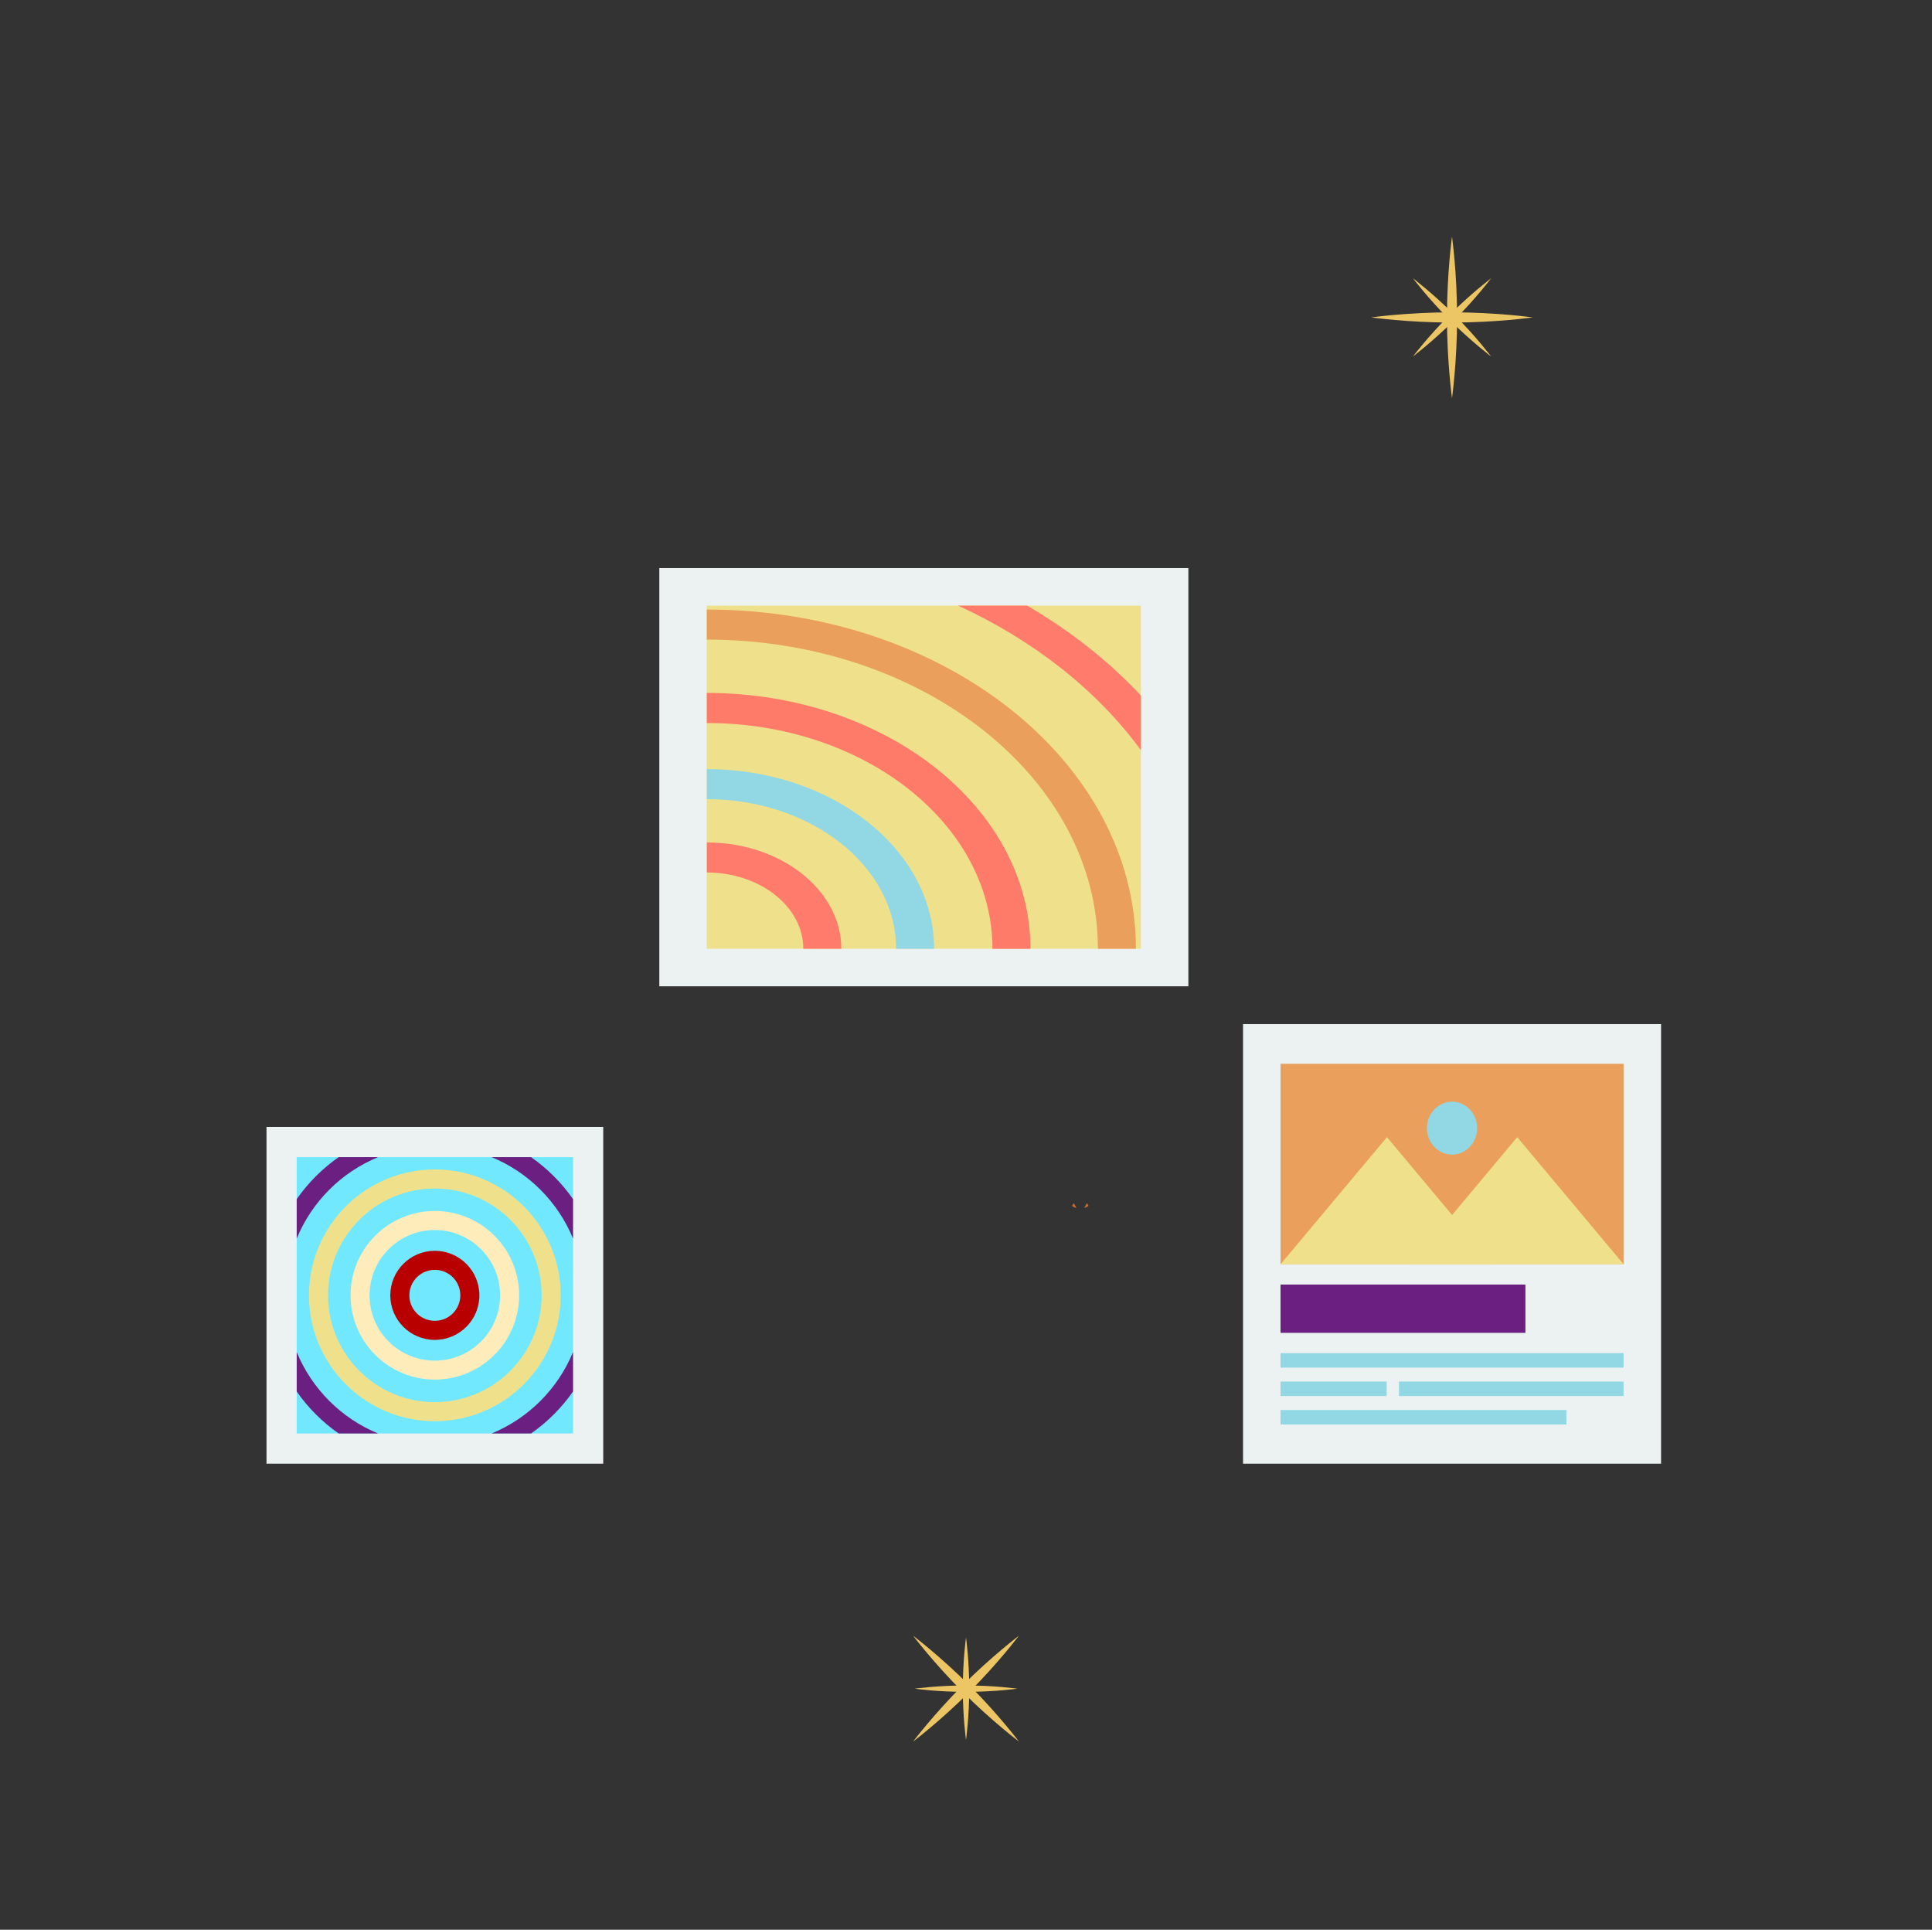 <?xml version="1.0" encoding="UTF-8"?>
<svg id="Layer_1" data-name="Layer 1" xmlns="http://www.w3.org/2000/svg" viewBox="0 0 376.1 375.6"><rect x="0" y="0" width="376.1" height="375.6" fill="#333333" stroke="none"/>
  <defs>
    <style>
      .cls-1, .cls-2, .cls-3, .cls-4, .cls-5, .cls-6, .cls-7, .cls-8 {
        fill-rule: evenodd;
      }

      .cls-1, .cls-2, .cls-3, .cls-4, .cls-5, .cls-6, .cls-7, .cls-8, .cls-9, .cls-10, .cls-11, .cls-12, .cls-13, .cls-14, .cls-15, .cls-16 {
        stroke-width: 0px;
      }

      .cls-1, .cls-16 {
        fill: #6b2081;
      }

      .cls-2, .cls-15 {
        fill: #ea9f5d;
      }

      .cls-3 {
        fill: #ffecbb;
      }

      .cls-4, .cls-12 {
        fill: #efe18b;
      }

      .cls-5 {
        fill: #ff7c6d;
      }

      .cls-6 {
        fill: #ff7b69;
      }

      .cls-7 {
        fill: #b80000;
      }

      .cls-8, .cls-10 {
        fill: #91d8e4;
      }

      .cls-9 {
        fill: #d46b2c;
      }

      .cls-11 {
        fill: #72e8ff;
      }

      .cls-13 {
        fill: #ebf2f1;
      }

      .cls-14 {
        fill: #ecc665;
      }
    </style>
  </defs>
  <path class="cls-9" d="m208.71,234.71c.08-.18.17-.34.33-.51l.51.93c-.31-.08-.6-.22-.84-.42Z"/>
  <path class="cls-9" d="m211.57,234.19c.16.18.25.34.33.51-.22.18-.51.32-.83.4l.5-.92h0Z"/>
  <g id="porto1">
    <g>
      <rect class="cls-13" x="241.98" y="199.33" width="81.38" height="85.56"/>
      <g>
        <rect class="cls-16" x="249.28" y="250.02" width="47.67" height="9.4"/>
        <rect class="cls-15" x="249.28" y="207.05" width="66.78" height="39.01"/>
        <path class="cls-4" d="m295.35,221.33l20.71,24.74h-41.41l20.71-24.74h0Z"/>
        <path class="cls-4" d="m269.99,221.33l20.71,24.74h-41.41l20.71-24.74h0Z"/>
        <ellipse class="cls-10" cx="282.67" cy="219.58" rx="4.89" ry="5.15"/>
        <g>
          <rect class="cls-10" x="249.28" y="263.37" width="66.78" height="2.82"/>
          <rect class="cls-10" x="249.28" y="274.44" width="55.65" height="2.82"/>
          <rect class="cls-10" x="249.28" y="268.9" width="20.66" height="2.82"/>
          <rect class="cls-10" x="272.34" y="268.9" width="43.72" height="2.82"/>
        </g>
      </g>
    </g>
  </g>
  <g id="porto5">
    <g>
      <rect class="cls-13" x="128.35" y="110.57" width="102.99" height="81.4"/>
      <rect class="cls-12" x="137.59" y="117.87" width="84.51" height="66.8"/>
      <path class="cls-5" d="m137.59,163.97c14.45,0,26.19,9.28,26.19,20.7h-7.4c0-8.19-8.42-14.85-18.78-14.85v-5.85h0Z"/>
      <path class="cls-8" d="m137.59,149.7c24.42,0,44.25,15.67,44.25,34.97h-7.4c0-16.07-16.51-29.12-36.84-29.12v-5.85Z"/>
      <path class="cls-6" d="m137.59,134.87c34.78,0,63.01,22.32,63.01,49.81h-7.4c0-24.26-24.92-43.95-55.61-43.95v-5.85h0Z"/>
      <path class="cls-2" d="m137.59,118.64c46.11,0,83.54,29.59,83.54,66.03h-7.4c0-33.21-34.12-60.18-76.14-60.18v-5.85Z"/>
      <path class="cls-5" d="m199.95,117.87c8.44,4.93,15.92,10.84,22.16,17.51v10.64c-8.56-11.66-20.87-21.39-35.62-28.15h13.46Z"/>
    </g>
  </g>
  <g>
    <rect class="cls-13" x="51.88" y="219.34" width="65.55" height="65.55"/>
    <rect class="cls-11" x="57.76" y="225.22" width="53.79" height="53.79"/>
    <path class="cls-1" d="m57.76,263.16c2.95,7.17,8.68,12.9,15.85,15.85h-7.68c-3.18-2.22-5.95-4.99-8.17-8.17v-7.68h0Zm53.79,0v7.68c-2.22,3.18-4.99,5.95-8.17,8.17h-7.68c7.17-2.95,12.9-8.68,15.85-15.85h0Zm-15.85-37.94h7.68c3.18,2.22,5.95,4.99,8.17,8.17v7.68c-2.95-7.17-8.68-12.9-15.85-15.85Zm-29.77,0h7.68c-7.17,2.95-12.9,8.68-15.85,15.85v-7.68c2.22-3.18,4.99-5.95,8.17-8.17h0Z"/>
    <path class="cls-4" d="m84.65,227.62c13.52,0,24.5,10.98,24.5,24.5s-10.98,24.5-24.5,24.5-24.5-10.98-24.5-24.5,10.98-24.5,24.5-24.5Zm0,3.71c11.47,0,20.79,9.32,20.79,20.79s-9.32,20.79-20.79,20.79-20.79-9.32-20.79-20.79,9.32-20.79,20.79-20.79Z"/>
    <path class="cls-3" d="m84.65,235.7c9.06,0,16.41,7.35,16.41,16.41s-7.35,16.41-16.41,16.41-16.41-7.35-16.41-16.41,7.35-16.41,16.41-16.41Zm0,3.71c7.01,0,12.71,5.69,12.71,12.71s-5.69,12.71-12.71,12.71-12.71-5.69-12.71-12.71,5.69-12.71,12.71-12.71Z"/>
    <path class="cls-7" d="m84.65,243.45c4.78,0,8.67,3.88,8.67,8.67s-3.88,8.67-8.67,8.67-8.67-3.88-8.67-8.67,3.88-8.67,8.67-8.67Zm0,3.71c2.74,0,4.96,2.22,4.96,4.96s-2.22,4.96-4.96,4.96-4.96-2.22-4.96-4.96,2.22-4.96,4.96-4.96Z"/>
  </g>
  <g>
    <path class="cls-14" d="m281.68,61.78c0,8.69.98,15.73.98,15.73,0,0,.99-7.04.99-15.73s-.99-15.73-.99-15.73c0,0-.98,7.04-.98,15.73Z"/>
    <path class="cls-14" d="m282.66,60.79c-8.68,0-15.73.99-15.73.99,0,0,7.04,1,15.73,1s15.73-1,15.73-1c0,0-7.04-.99-15.73-.99Z"/>
    <path class="cls-14" d="m282.19,61.3c-4.2,4.2-7.14,8.09-7.14,8.09,0,0,3.88-2.93,8.09-7.13,4.21-4.2,7.14-8.1,7.14-8.1,0,0-3.89,2.93-8.09,7.14Z"/>
    <path class="cls-14" d="m283.14,61.3c-4.21-4.21-8.09-7.14-8.09-7.14,0,0,2.93,3.89,7.14,8.1,4.2,4.2,8.09,7.13,8.09,7.13,0,0-2.93-3.89-7.14-8.09Z"/>
  </g>
  <g>
    <path class="cls-14" d="m188.7,328.03c-5.69-5.69-10.95-9.66-10.95-9.66,0,0,3.97,5.26,9.66,10.95,5.69,5.69,10.95,9.65,10.95,9.65,0,0-3.96-5.25-9.65-10.95Z"/>
    <path class="cls-14" d="m188.7,329.32c5.69-5.69,9.65-10.95,9.65-10.95,0,0-5.26,3.97-10.95,9.66-5.69,5.7-9.66,10.95-9.66,10.95,0,0,5.26-3.96,10.95-9.65Z"/>
    <path class="cls-14" d="m188.68,328.68c0-5.51-.63-9.98-.63-9.98,0,0-.62,4.47-.62,9.98s.62,9.98.62,9.98c0,0,.63-4.46.63-9.98Z"/>
    <path class="cls-14" d="m188.05,329.3c5.52,0,9.98-.62,9.98-.62,0,0-4.46-.63-9.98-.63s-9.98.63-9.98.63c0,0,4.47.63,9.98.62Z"/>
  </g>
</svg>